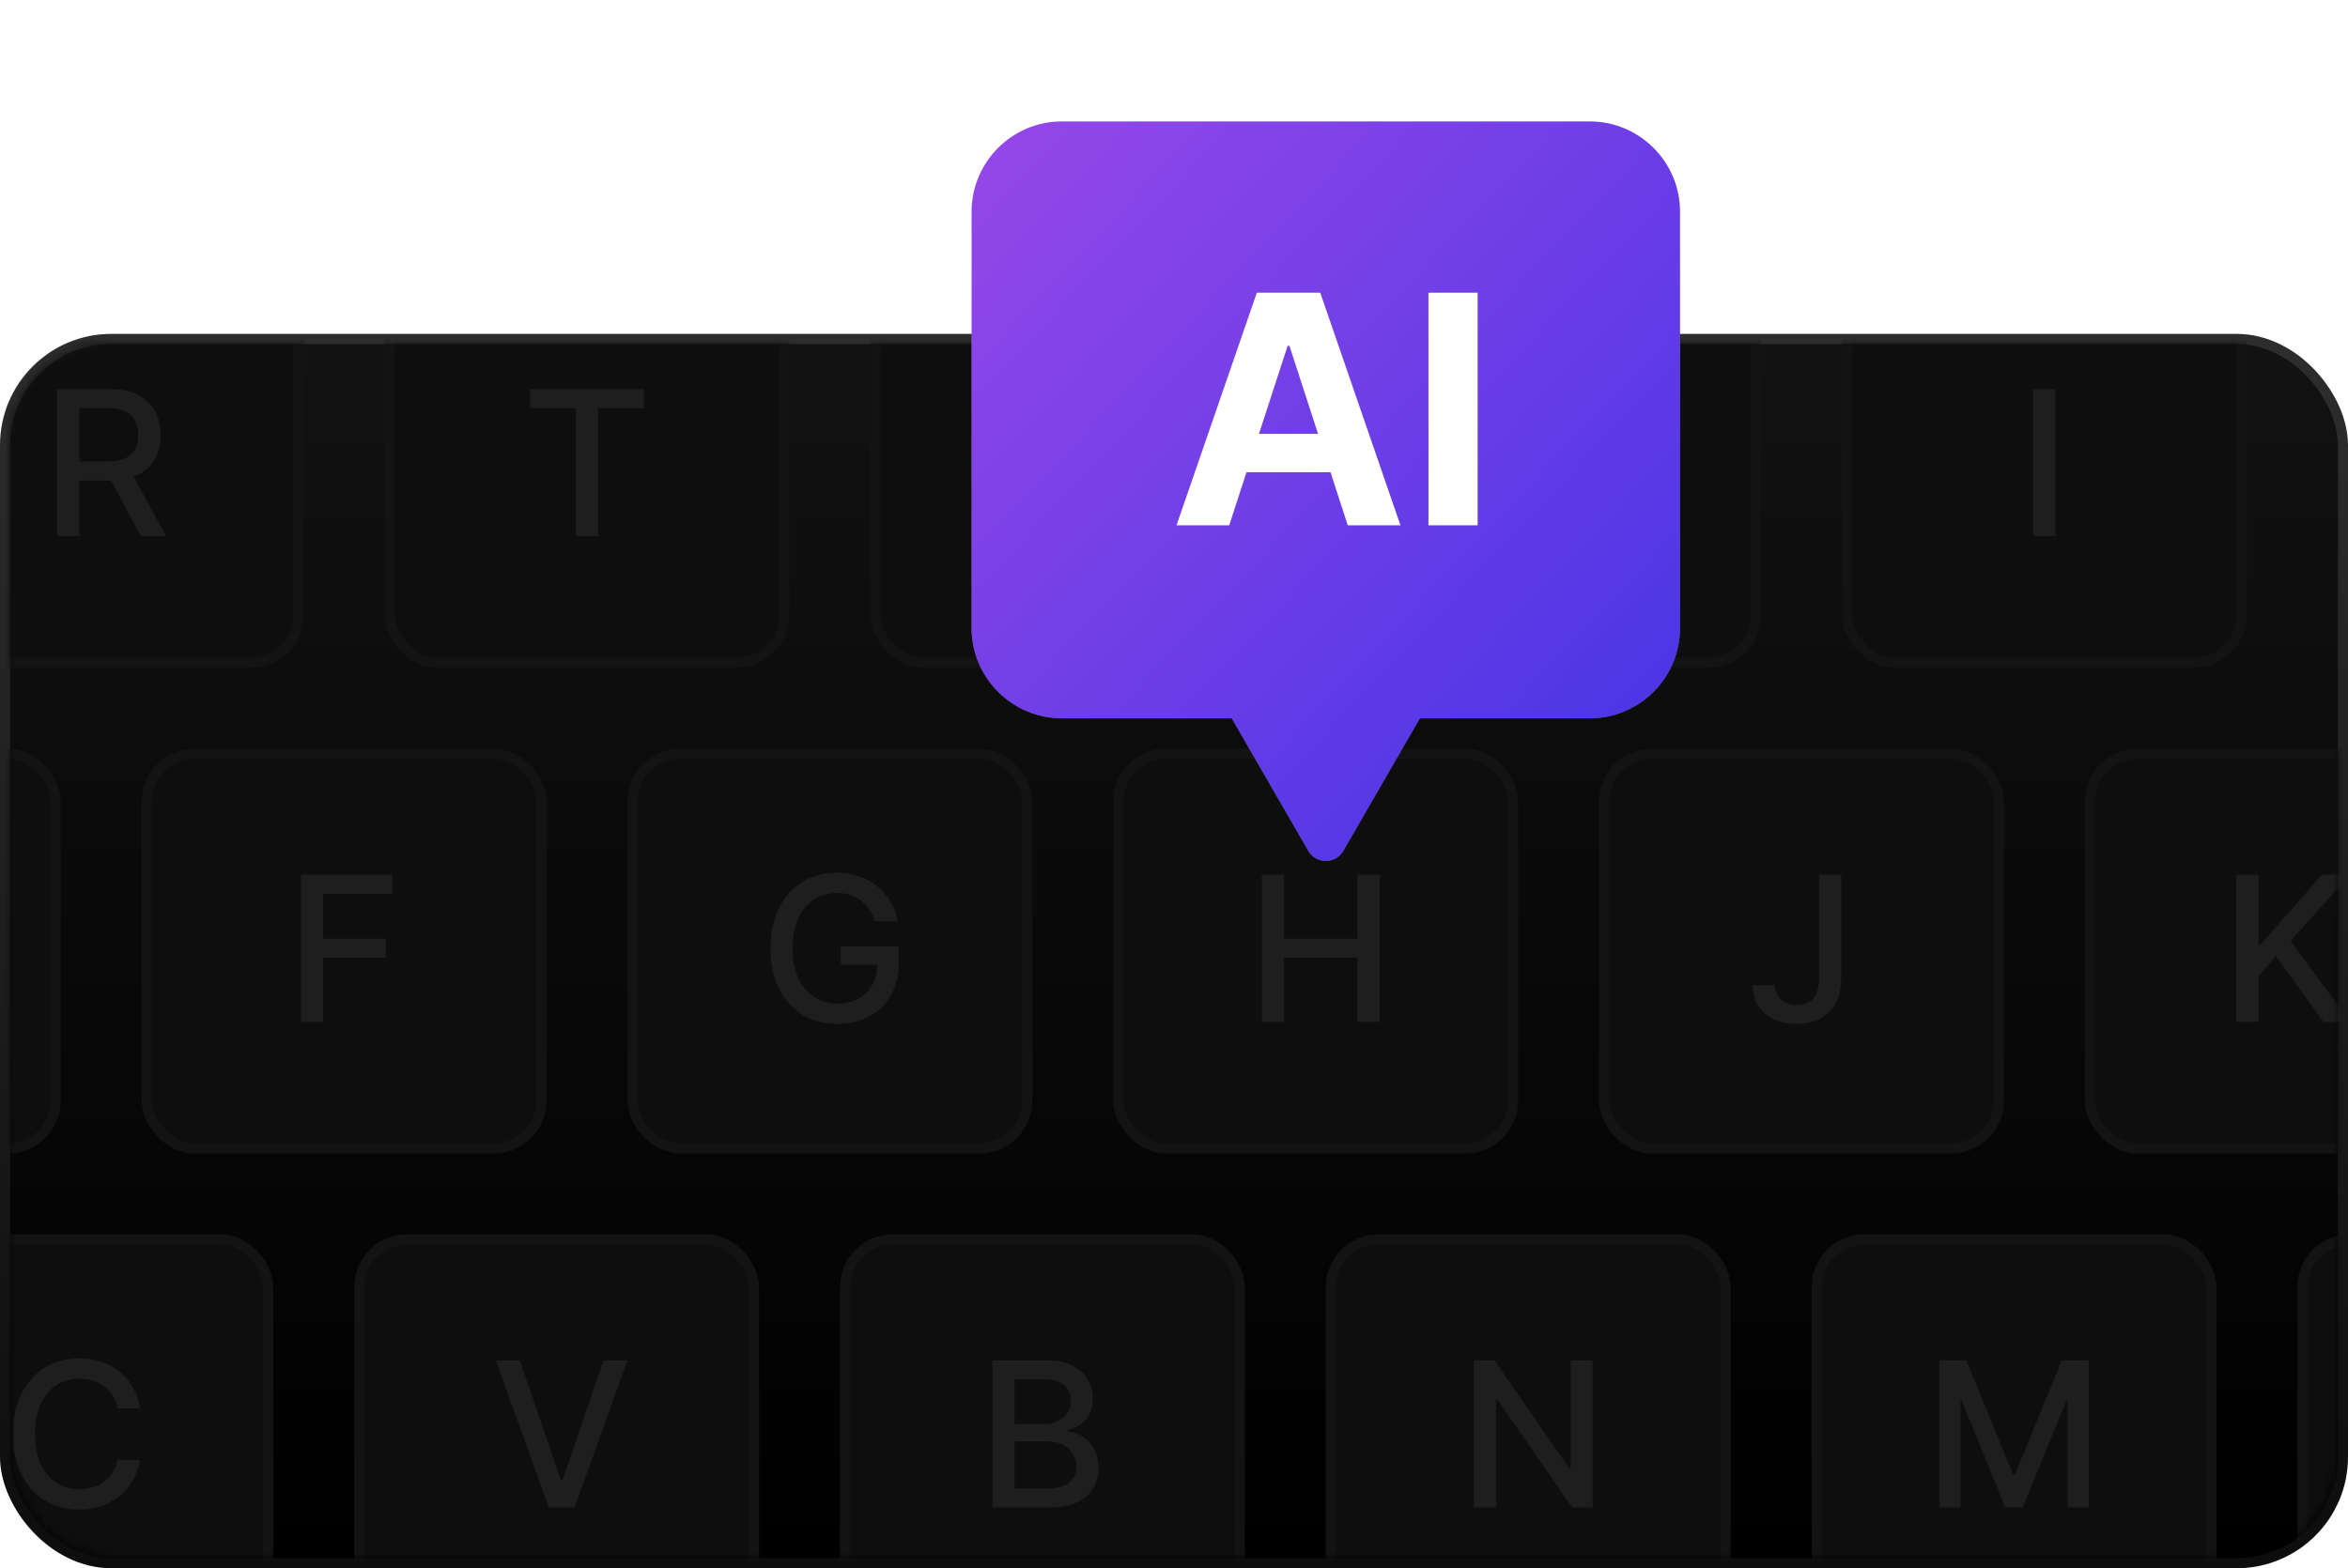 <svg width="232" height="155" viewBox="0 0 232 155" fill="none" xmlns="http://www.w3.org/2000/svg">
<rect x="0.5" y="33.5" width="231" height="121" rx="10.5" fill="url(#paint0_linear_153_8782)" stroke="url(#paint1_linear_153_8782)"/>
<mask id="mask0_153_8782" style="mask-type:alpha" maskUnits="userSpaceOnUse" x="1" y="34" width="230" height="120">
<rect x="1" y="34" width="230" height="120" rx="10" fill="url(#paint2_linear_153_8782)"/>
</mask>
<g mask="url(#mask0_153_8782)">
<g opacity="0.25" filter="url(#filter0_f_153_8782)">
<rect x="-10" y="26" width="40" height="40" rx="5.217" fill="#0C0C0C"/>
</g>
<rect x="-9.5" y="26.5" width="39" height="39" rx="4.717" fill="#0E0E0E" stroke="#131313"/>
<path opacity="0.07" d="M5.653 53V38.455H10.837C11.964 38.455 12.899 38.649 13.643 39.037C14.391 39.425 14.95 39.963 15.319 40.649C15.688 41.331 15.873 42.119 15.873 43.014C15.873 43.904 15.686 44.688 15.312 45.365C14.943 46.037 14.384 46.561 13.636 46.935C12.892 47.309 11.957 47.496 10.83 47.496H6.903V45.606H10.631C11.342 45.606 11.919 45.505 12.364 45.301C12.814 45.097 13.143 44.802 13.352 44.413C13.56 44.025 13.664 43.559 13.664 43.014C13.664 42.465 13.557 41.989 13.345 41.587C13.136 41.184 12.807 40.876 12.357 40.663C11.912 40.446 11.327 40.337 10.603 40.337H7.847V53H5.653ZM12.833 46.438L16.427 53H13.927L10.404 46.438H12.833Z" fill="white"/>
<g opacity="0.25" filter="url(#filter1_f_153_8782)">
<rect x="38" y="26" width="40" height="40" rx="5.217" fill="#0C0C0C"/>
</g>
<rect x="38.5" y="26.5" width="39" height="39" rx="4.717" fill="#0E0E0E" stroke="#131313"/>
<path opacity="0.07" d="M52.367 40.344V38.455H63.624V40.344H59.086V53H56.898V40.344H52.367Z" fill="white"/>
<g opacity="0.25" filter="url(#filter2_f_153_8782)">
<rect x="86" y="26" width="40" height="40" rx="5.217" fill="#0C0C0C"/>
</g>
<rect x="86.5" y="26.5" width="39" height="39" rx="4.717" fill="#0E0E0E" stroke="#131313"/>
<path opacity="0.07" d="M99.63 38.455H102.123L105.923 45.067H106.079L109.879 38.455H112.372L107.095 47.29V53H104.907V47.29L99.63 38.455Z" fill="white"/>
<g opacity="0.25" filter="url(#filter3_f_153_8782)">
<rect x="134" y="26" width="40" height="40" rx="5.217" fill="#0C0C0C"/>
</g>
<rect x="134.5" y="26.5" width="39" height="39" rx="4.717" fill="#0E0E0E" stroke="#131313"/>
<path opacity="0.07" d="M158.079 38.455H160.28V48.021C160.28 49.039 160.041 49.941 159.563 50.727C159.085 51.508 158.412 52.124 157.546 52.574C156.68 53.019 155.664 53.242 154.499 53.242C153.339 53.242 152.326 53.019 151.459 52.574C150.593 52.124 149.921 51.508 149.442 50.727C148.964 49.941 148.725 49.039 148.725 48.021V38.455H150.92V47.844C150.92 48.502 151.064 49.087 151.353 49.598C151.646 50.109 152.061 50.512 152.596 50.805C153.131 51.094 153.765 51.239 154.499 51.239C155.238 51.239 155.875 51.094 156.41 50.805C156.949 50.512 157.361 50.109 157.645 49.598C157.934 49.087 158.079 48.502 158.079 47.844V38.455Z" fill="white"/>
<g opacity="0.25" filter="url(#filter4_f_153_8782)">
<rect x="182" y="26" width="40" height="40" rx="5.217" fill="#0C0C0C"/>
</g>
<rect x="182.5" y="26.5" width="39" height="39" rx="4.717" fill="#0E0E0E" stroke="#131313"/>
<path opacity="0.07" d="M203.097 38.455V53H200.903V38.455H203.097Z" fill="white"/>
<g opacity="0.25" filter="url(#filter5_f_153_8782)">
<rect x="-34" y="74" width="40" height="40" rx="5.217" fill="#0C0C0C"/>
</g>
<rect x="-33.5" y="74.5" width="39" height="39" rx="4.717" fill="#0E0E0E" stroke="#131313"/>
<g opacity="0.25" filter="url(#filter6_f_153_8782)">
<rect x="14" y="74" width="40" height="40" rx="5.217" fill="#0C0C0C"/>
</g>
<rect x="14.5" y="74.5" width="39" height="39" rx="4.717" fill="#0E0E0E" stroke="#131313"/>
<path opacity="0.07" d="M29.739 101V86.454H38.758V88.344H31.933V92.776H38.112V94.658H31.933V101H29.739Z" fill="white"/>
<g opacity="0.25" filter="url(#filter7_f_153_8782)">
<rect x="62" y="74" width="40" height="40" rx="5.217" fill="#0C0C0C"/>
</g>
<rect x="62.5" y="74.5" width="39" height="39" rx="4.717" fill="#0E0E0E" stroke="#131313"/>
<path opacity="0.07" d="M86.451 91.05C86.314 90.619 86.13 90.233 85.898 89.892C85.67 89.546 85.398 89.253 85.081 89.011C84.764 88.765 84.401 88.578 83.994 88.45C83.592 88.322 83.149 88.258 82.666 88.258C81.847 88.258 81.108 88.469 80.45 88.891C79.792 89.312 79.271 89.93 78.888 90.744C78.509 91.554 78.319 92.546 78.319 93.72C78.319 94.899 78.511 95.896 78.895 96.71C79.278 97.525 79.804 98.142 80.471 98.564C81.139 98.985 81.899 99.196 82.751 99.196C83.542 99.196 84.231 99.035 84.818 98.713C85.41 98.391 85.867 97.937 86.189 97.349C86.515 96.758 86.679 96.062 86.679 95.261L87.247 95.368H83.085V93.557H88.802V95.212C88.802 96.433 88.542 97.494 88.021 98.394C87.505 99.288 86.79 99.98 85.876 100.467C84.967 100.955 83.925 101.199 82.751 101.199C81.435 101.199 80.28 100.896 79.285 100.29C78.296 99.684 77.524 98.824 76.97 97.712C76.416 96.594 76.139 95.269 76.139 93.734C76.139 92.574 76.3 91.533 76.622 90.609C76.944 89.686 77.396 88.903 77.978 88.258C78.566 87.61 79.255 87.115 80.045 86.774C80.841 86.428 81.71 86.256 82.652 86.256C83.438 86.256 84.169 86.372 84.846 86.604C85.528 86.836 86.134 87.165 86.665 87.591C87.2 88.017 87.642 88.524 87.993 89.111C88.343 89.693 88.58 90.34 88.703 91.05H86.451Z" fill="white"/>
<g opacity="0.25" filter="url(#filter8_f_153_8782)">
<rect x="110" y="74" width="40" height="40" rx="5.217" fill="#0C0C0C"/>
</g>
<rect x="110.5" y="74.5" width="39" height="39" rx="4.717" fill="#0E0E0E" stroke="#131313"/>
<path opacity="0.07" d="M124.676 101V86.454H126.871V92.776H134.122V86.454H136.324V101H134.122V94.658H126.871V101H124.676Z" fill="white"/>
<g opacity="0.25" filter="url(#filter9_f_153_8782)">
<rect x="158" y="74" width="40" height="40" rx="5.217" fill="#0C0C0C"/>
</g>
<rect x="158.5" y="74.5" width="39" height="39" rx="4.717" fill="#0E0E0E" stroke="#131313"/>
<path opacity="0.07" d="M179.734 86.454H181.921V96.767C181.921 97.7 181.737 98.498 181.367 99.16C181.003 99.823 180.489 100.33 179.826 100.68C179.163 101.026 178.387 101.199 177.497 101.199C176.677 101.199 175.941 101.05 175.288 100.751C174.639 100.453 174.125 100.02 173.747 99.452C173.373 98.879 173.186 98.183 173.186 97.364H175.366C175.366 97.766 175.458 98.114 175.643 98.408C175.832 98.701 176.09 98.931 176.417 99.097C176.749 99.258 177.127 99.338 177.553 99.338C178.017 99.338 178.41 99.241 178.732 99.047C179.059 98.848 179.308 98.557 179.478 98.173C179.649 97.79 179.734 97.321 179.734 96.767V86.454Z" fill="white"/>
<g opacity="0.25" filter="url(#filter10_f_153_8782)">
<rect x="206" y="74" width="40" height="40" rx="5.217" fill="#0C0C0C"/>
</g>
<rect x="206.5" y="74.5" width="39" height="39" rx="4.717" fill="#0E0E0E" stroke="#131313"/>
<path opacity="0.07" d="M220.957 101V86.454H223.152V93.401H223.33L229.43 86.454H232.193L226.327 93.003L232.214 101H229.572L224.871 94.501L223.152 96.476V101H220.957Z" fill="white"/>
<g opacity="0.25" filter="url(#filter11_f_153_8782)">
<rect x="-13" y="122" width="40" height="40" rx="5.217" fill="#0C0C0C"/>
</g>
<rect x="-12.5" y="122.5" width="39" height="39" rx="4.717" fill="#0E0E0E" stroke="#131313"/>
<path opacity="0.07" d="M13.825 139.185H11.61C11.524 138.711 11.366 138.295 11.134 137.935C10.902 137.575 10.618 137.269 10.281 137.018C9.945 136.768 9.569 136.578 9.152 136.45C8.74 136.322 8.302 136.259 7.838 136.259C7 136.259 6.25 136.469 5.587 136.891C4.929 137.312 4.408 137.93 4.024 138.744C3.646 139.559 3.456 140.553 3.456 141.727C3.456 142.911 3.646 143.91 4.024 144.724C4.408 145.539 4.931 146.154 5.594 146.571C6.257 146.988 7.003 147.196 7.831 147.196C8.29 147.196 8.726 147.134 9.138 147.011C9.555 146.884 9.931 146.696 10.267 146.45C10.603 146.204 10.887 145.903 11.12 145.548C11.356 145.188 11.52 144.777 11.61 144.312L13.825 144.32C13.707 145.035 13.477 145.693 13.136 146.294C12.8 146.891 12.367 147.407 11.837 147.842C11.311 148.273 10.71 148.607 10.033 148.844C9.356 149.08 8.617 149.199 7.817 149.199C6.557 149.199 5.435 148.901 4.45 148.304C3.466 147.703 2.689 146.843 2.121 145.726C1.557 144.608 1.276 143.276 1.276 141.727C1.276 140.174 1.56 138.841 2.128 137.729C2.696 136.611 3.473 135.754 4.458 135.158C5.442 134.556 6.562 134.256 7.817 134.256C8.589 134.256 9.308 134.367 9.976 134.589C10.648 134.807 11.252 135.129 11.787 135.555C12.322 135.977 12.765 136.493 13.115 137.104C13.466 137.71 13.702 138.403 13.825 139.185Z" fill="white"/>
<g opacity="0.25" filter="url(#filter12_f_153_8782)">
<rect x="35" y="122" width="40" height="40" rx="5.217" fill="#0C0C0C"/>
</g>
<rect x="35.5" y="122.5" width="39" height="39" rx="4.717" fill="#0E0E0E" stroke="#131313"/>
<path opacity="0.07" d="M51.367 134.455L55.416 146.301H55.579L59.627 134.455H61.999L56.765 149H54.23L48.995 134.455H51.367Z" fill="white"/>
<g opacity="0.25" filter="url(#filter13_f_153_8782)">
<rect x="83" y="122" width="40" height="40" rx="5.217" fill="#0C0C0C"/>
</g>
<rect x="83.5" y="122.5" width="39" height="39" rx="4.717" fill="#0E0E0E" stroke="#131313"/>
<path opacity="0.07" d="M98.055 149V134.455H103.382C104.414 134.455 105.269 134.625 105.946 134.966C106.623 135.302 107.129 135.759 107.466 136.337C107.802 136.91 107.97 137.556 107.97 138.276C107.97 138.882 107.859 139.393 107.636 139.81C107.413 140.222 107.115 140.553 106.741 140.804C106.372 141.05 105.965 141.23 105.52 141.344V141.486C106.002 141.509 106.474 141.666 106.933 141.955C107.397 142.239 107.78 142.643 108.083 143.169C108.386 143.695 108.538 144.334 108.538 145.087C108.538 145.83 108.363 146.498 108.012 147.089C107.667 147.677 107.132 148.143 106.407 148.489C105.683 148.83 104.757 149 103.63 149H98.055ZM100.25 147.118H103.417C104.468 147.118 105.221 146.914 105.676 146.507C106.13 146.1 106.358 145.591 106.358 144.98C106.358 144.521 106.242 144.099 106.01 143.716C105.778 143.332 105.446 143.027 105.015 142.8C104.589 142.572 104.083 142.459 103.495 142.459H100.25V147.118ZM100.25 140.747H103.19C103.682 140.747 104.125 140.652 104.518 140.463C104.916 140.274 105.231 140.009 105.463 139.668C105.699 139.322 105.818 138.915 105.818 138.446C105.818 137.845 105.607 137.34 105.186 136.933C104.764 136.526 104.118 136.322 103.247 136.322H100.25V140.747Z" fill="white"/>
<g opacity="0.25" filter="url(#filter14_f_153_8782)">
<rect x="131" y="122" width="40" height="40" rx="5.217" fill="#0C0C0C"/>
</g>
<rect x="131.5" y="122.5" width="39" height="39" rx="4.717" fill="#0E0E0E" stroke="#131313"/>
<path opacity="0.07" d="M157.367 134.455V149H155.35L147.957 138.332H147.822V149H145.627V134.455H147.659L155.059 145.136H155.194V134.455H157.367Z" fill="white"/>
<g opacity="0.25" filter="url(#filter15_f_153_8782)">
<rect x="179" y="122" width="40" height="40" rx="5.217" fill="#0C0C0C"/>
</g>
<rect x="179.5" y="122.5" width="39" height="39" rx="4.717" fill="#0E0E0E" stroke="#131313"/>
<path opacity="0.07" d="M191.623 134.455H194.287L198.917 145.761H199.088L203.719 134.455H206.382V149H204.294V138.474H204.159L199.869 148.979H198.136L193.846 138.467H193.711V149H191.623V134.455Z" fill="white"/>
<g opacity="0.25" filter="url(#filter16_f_153_8782)">
<rect x="227" y="122" width="40" height="40" rx="5.217" fill="#0C0C0C"/>
</g>
<rect x="227.5" y="122.5" width="39" height="39" rx="4.717" fill="#0E0E0E" stroke="#131313"/>
</g>
<g opacity="0.3" filter="url(#filter17_f_153_8782)">
<path d="M104.916 70.999L121.708 70.999L129.267 84.092C130.038 85.424 131.962 85.424 132.733 84.092L140.292 70.999L157.084 70.999C161.99 70.999 166 66.989 166 62.083L166 20.916C166 16.01 161.99 12 157.084 12L104.916 12C100.01 12 96 16.01 96 20.916L96 62.083C96 66.989 100.016 70.999 104.916 70.999Z" fill="white"/>
</g>
<path d="M104.916 70.999L121.708 70.999L129.267 84.092C130.038 85.424 131.962 85.424 132.733 84.092L140.292 70.999L157.084 70.999C161.99 70.999 166 66.989 166 62.083L166 20.916C166 16.01 161.99 12 157.084 12L104.916 12C100.01 12 96 16.01 96 20.916L96 62.083C96 66.989 100.016 70.999 104.916 70.999Z" fill="url(#paint3_linear_153_8782)"/>
<path d="M121.457 51.917H116.248L124.185 28.926H130.449L138.375 51.917H133.166L127.407 34.18H127.227L121.457 51.917ZM121.131 42.88H133.435V46.674H121.131V42.88ZM146.003 28.926V51.917H141.142V28.926H146.003Z" fill="white"/>
<defs>
<filter id="filter0_f_153_8782" x="-17" y="19" width="54" height="54" filterUnits="userSpaceOnUse" color-interpolation-filters="sRGB">
<feFlood flood-opacity="0" result="BackgroundImageFix"/>
<feBlend mode="normal" in="SourceGraphic" in2="BackgroundImageFix" result="shape"/>
<feGaussianBlur stdDeviation="3.5" result="effect1_foregroundBlur_153_8782"/>
</filter>
<filter id="filter1_f_153_8782" x="33" y="21" width="50" height="50" filterUnits="userSpaceOnUse" color-interpolation-filters="sRGB">
<feFlood flood-opacity="0" result="BackgroundImageFix"/>
<feBlend mode="normal" in="SourceGraphic" in2="BackgroundImageFix" result="shape"/>
<feGaussianBlur stdDeviation="2.5" result="effect1_foregroundBlur_153_8782"/>
</filter>
<filter id="filter2_f_153_8782" x="81" y="21" width="50" height="50" filterUnits="userSpaceOnUse" color-interpolation-filters="sRGB">
<feFlood flood-opacity="0" result="BackgroundImageFix"/>
<feBlend mode="normal" in="SourceGraphic" in2="BackgroundImageFix" result="shape"/>
<feGaussianBlur stdDeviation="2.5" result="effect1_foregroundBlur_153_8782"/>
</filter>
<filter id="filter3_f_153_8782" x="129" y="21" width="50" height="50" filterUnits="userSpaceOnUse" color-interpolation-filters="sRGB">
<feFlood flood-opacity="0" result="BackgroundImageFix"/>
<feBlend mode="normal" in="SourceGraphic" in2="BackgroundImageFix" result="shape"/>
<feGaussianBlur stdDeviation="2.5" result="effect1_foregroundBlur_153_8782"/>
</filter>
<filter id="filter4_f_153_8782" x="177" y="21" width="50" height="50" filterUnits="userSpaceOnUse" color-interpolation-filters="sRGB">
<feFlood flood-opacity="0" result="BackgroundImageFix"/>
<feBlend mode="normal" in="SourceGraphic" in2="BackgroundImageFix" result="shape"/>
<feGaussianBlur stdDeviation="2.5" result="effect1_foregroundBlur_153_8782"/>
</filter>
<filter id="filter5_f_153_8782" x="-39" y="69" width="50" height="50" filterUnits="userSpaceOnUse" color-interpolation-filters="sRGB">
<feFlood flood-opacity="0" result="BackgroundImageFix"/>
<feBlend mode="normal" in="SourceGraphic" in2="BackgroundImageFix" result="shape"/>
<feGaussianBlur stdDeviation="2.5" result="effect1_foregroundBlur_153_8782"/>
</filter>
<filter id="filter6_f_153_8782" x="9" y="69" width="50" height="50" filterUnits="userSpaceOnUse" color-interpolation-filters="sRGB">
<feFlood flood-opacity="0" result="BackgroundImageFix"/>
<feBlend mode="normal" in="SourceGraphic" in2="BackgroundImageFix" result="shape"/>
<feGaussianBlur stdDeviation="2.5" result="effect1_foregroundBlur_153_8782"/>
</filter>
<filter id="filter7_f_153_8782" x="57" y="69" width="50" height="50" filterUnits="userSpaceOnUse" color-interpolation-filters="sRGB">
<feFlood flood-opacity="0" result="BackgroundImageFix"/>
<feBlend mode="normal" in="SourceGraphic" in2="BackgroundImageFix" result="shape"/>
<feGaussianBlur stdDeviation="2.5" result="effect1_foregroundBlur_153_8782"/>
</filter>
<filter id="filter8_f_153_8782" x="105" y="69" width="50" height="50" filterUnits="userSpaceOnUse" color-interpolation-filters="sRGB">
<feFlood flood-opacity="0" result="BackgroundImageFix"/>
<feBlend mode="normal" in="SourceGraphic" in2="BackgroundImageFix" result="shape"/>
<feGaussianBlur stdDeviation="2.5" result="effect1_foregroundBlur_153_8782"/>
</filter>
<filter id="filter9_f_153_8782" x="153" y="69" width="50" height="50" filterUnits="userSpaceOnUse" color-interpolation-filters="sRGB">
<feFlood flood-opacity="0" result="BackgroundImageFix"/>
<feBlend mode="normal" in="SourceGraphic" in2="BackgroundImageFix" result="shape"/>
<feGaussianBlur stdDeviation="2.5" result="effect1_foregroundBlur_153_8782"/>
</filter>
<filter id="filter10_f_153_8782" x="201" y="69" width="50" height="50" filterUnits="userSpaceOnUse" color-interpolation-filters="sRGB">
<feFlood flood-opacity="0" result="BackgroundImageFix"/>
<feBlend mode="normal" in="SourceGraphic" in2="BackgroundImageFix" result="shape"/>
<feGaussianBlur stdDeviation="2.5" result="effect1_foregroundBlur_153_8782"/>
</filter>
<filter id="filter11_f_153_8782" x="-18" y="117" width="50" height="50" filterUnits="userSpaceOnUse" color-interpolation-filters="sRGB">
<feFlood flood-opacity="0" result="BackgroundImageFix"/>
<feBlend mode="normal" in="SourceGraphic" in2="BackgroundImageFix" result="shape"/>
<feGaussianBlur stdDeviation="2.5" result="effect1_foregroundBlur_153_8782"/>
</filter>
<filter id="filter12_f_153_8782" x="30" y="117" width="50" height="50" filterUnits="userSpaceOnUse" color-interpolation-filters="sRGB">
<feFlood flood-opacity="0" result="BackgroundImageFix"/>
<feBlend mode="normal" in="SourceGraphic" in2="BackgroundImageFix" result="shape"/>
<feGaussianBlur stdDeviation="2.5" result="effect1_foregroundBlur_153_8782"/>
</filter>
<filter id="filter13_f_153_8782" x="78" y="117" width="50" height="50" filterUnits="userSpaceOnUse" color-interpolation-filters="sRGB">
<feFlood flood-opacity="0" result="BackgroundImageFix"/>
<feBlend mode="normal" in="SourceGraphic" in2="BackgroundImageFix" result="shape"/>
<feGaussianBlur stdDeviation="2.5" result="effect1_foregroundBlur_153_8782"/>
</filter>
<filter id="filter14_f_153_8782" x="126" y="117" width="50" height="50" filterUnits="userSpaceOnUse" color-interpolation-filters="sRGB">
<feFlood flood-opacity="0" result="BackgroundImageFix"/>
<feBlend mode="normal" in="SourceGraphic" in2="BackgroundImageFix" result="shape"/>
<feGaussianBlur stdDeviation="2.5" result="effect1_foregroundBlur_153_8782"/>
</filter>
<filter id="filter15_f_153_8782" x="174" y="117" width="50" height="50" filterUnits="userSpaceOnUse" color-interpolation-filters="sRGB">
<feFlood flood-opacity="0" result="BackgroundImageFix"/>
<feBlend mode="normal" in="SourceGraphic" in2="BackgroundImageFix" result="shape"/>
<feGaussianBlur stdDeviation="2.5" result="effect1_foregroundBlur_153_8782"/>
</filter>
<filter id="filter16_f_153_8782" x="222" y="117" width="50" height="50" filterUnits="userSpaceOnUse" color-interpolation-filters="sRGB">
<feFlood flood-opacity="0" result="BackgroundImageFix"/>
<feBlend mode="normal" in="SourceGraphic" in2="BackgroundImageFix" result="shape"/>
<feGaussianBlur stdDeviation="2.5" result="effect1_foregroundBlur_153_8782"/>
</filter>
<filter id="filter17_f_153_8782" x="84.333" y="0.333" width="93.333" height="96.424" filterUnits="userSpaceOnUse" color-interpolation-filters="sRGB">
<feFlood flood-opacity="0" result="BackgroundImageFix"/>
<feBlend mode="normal" in="SourceGraphic" in2="BackgroundImageFix" result="shape"/>
<feGaussianBlur stdDeviation="5.833" result="effect1_foregroundBlur_153_8782"/>
</filter>
<linearGradient id="paint0_linear_153_8782" x1="116" y1="34" x2="116" y2="154" gradientUnits="userSpaceOnUse">
<stop stop-color="#121212"/>
<stop offset="1"/>
</linearGradient>
<linearGradient id="paint1_linear_153_8782" x1="116" y1="34" x2="116" y2="154" gradientUnits="userSpaceOnUse">
<stop stop-color="#2D2D2D"/>
<stop offset="1" stop-color="#0D0D0D"/>
</linearGradient>
<linearGradient id="paint2_linear_153_8782" x1="116" y1="34" x2="116" y2="154" gradientUnits="userSpaceOnUse">
<stop stop-color="#2D2D2D"/>
<stop offset="1" stop-color="#121212"/>
</linearGradient>
<linearGradient id="paint3_linear_153_8782" x1="96" y1="12" x2="166" y2="78" gradientUnits="userSpaceOnUse">
<stop stop-color="#9648E8"/>
<stop offset="1" stop-color="#4634E6"/>
</linearGradient>
</defs>
</svg>
